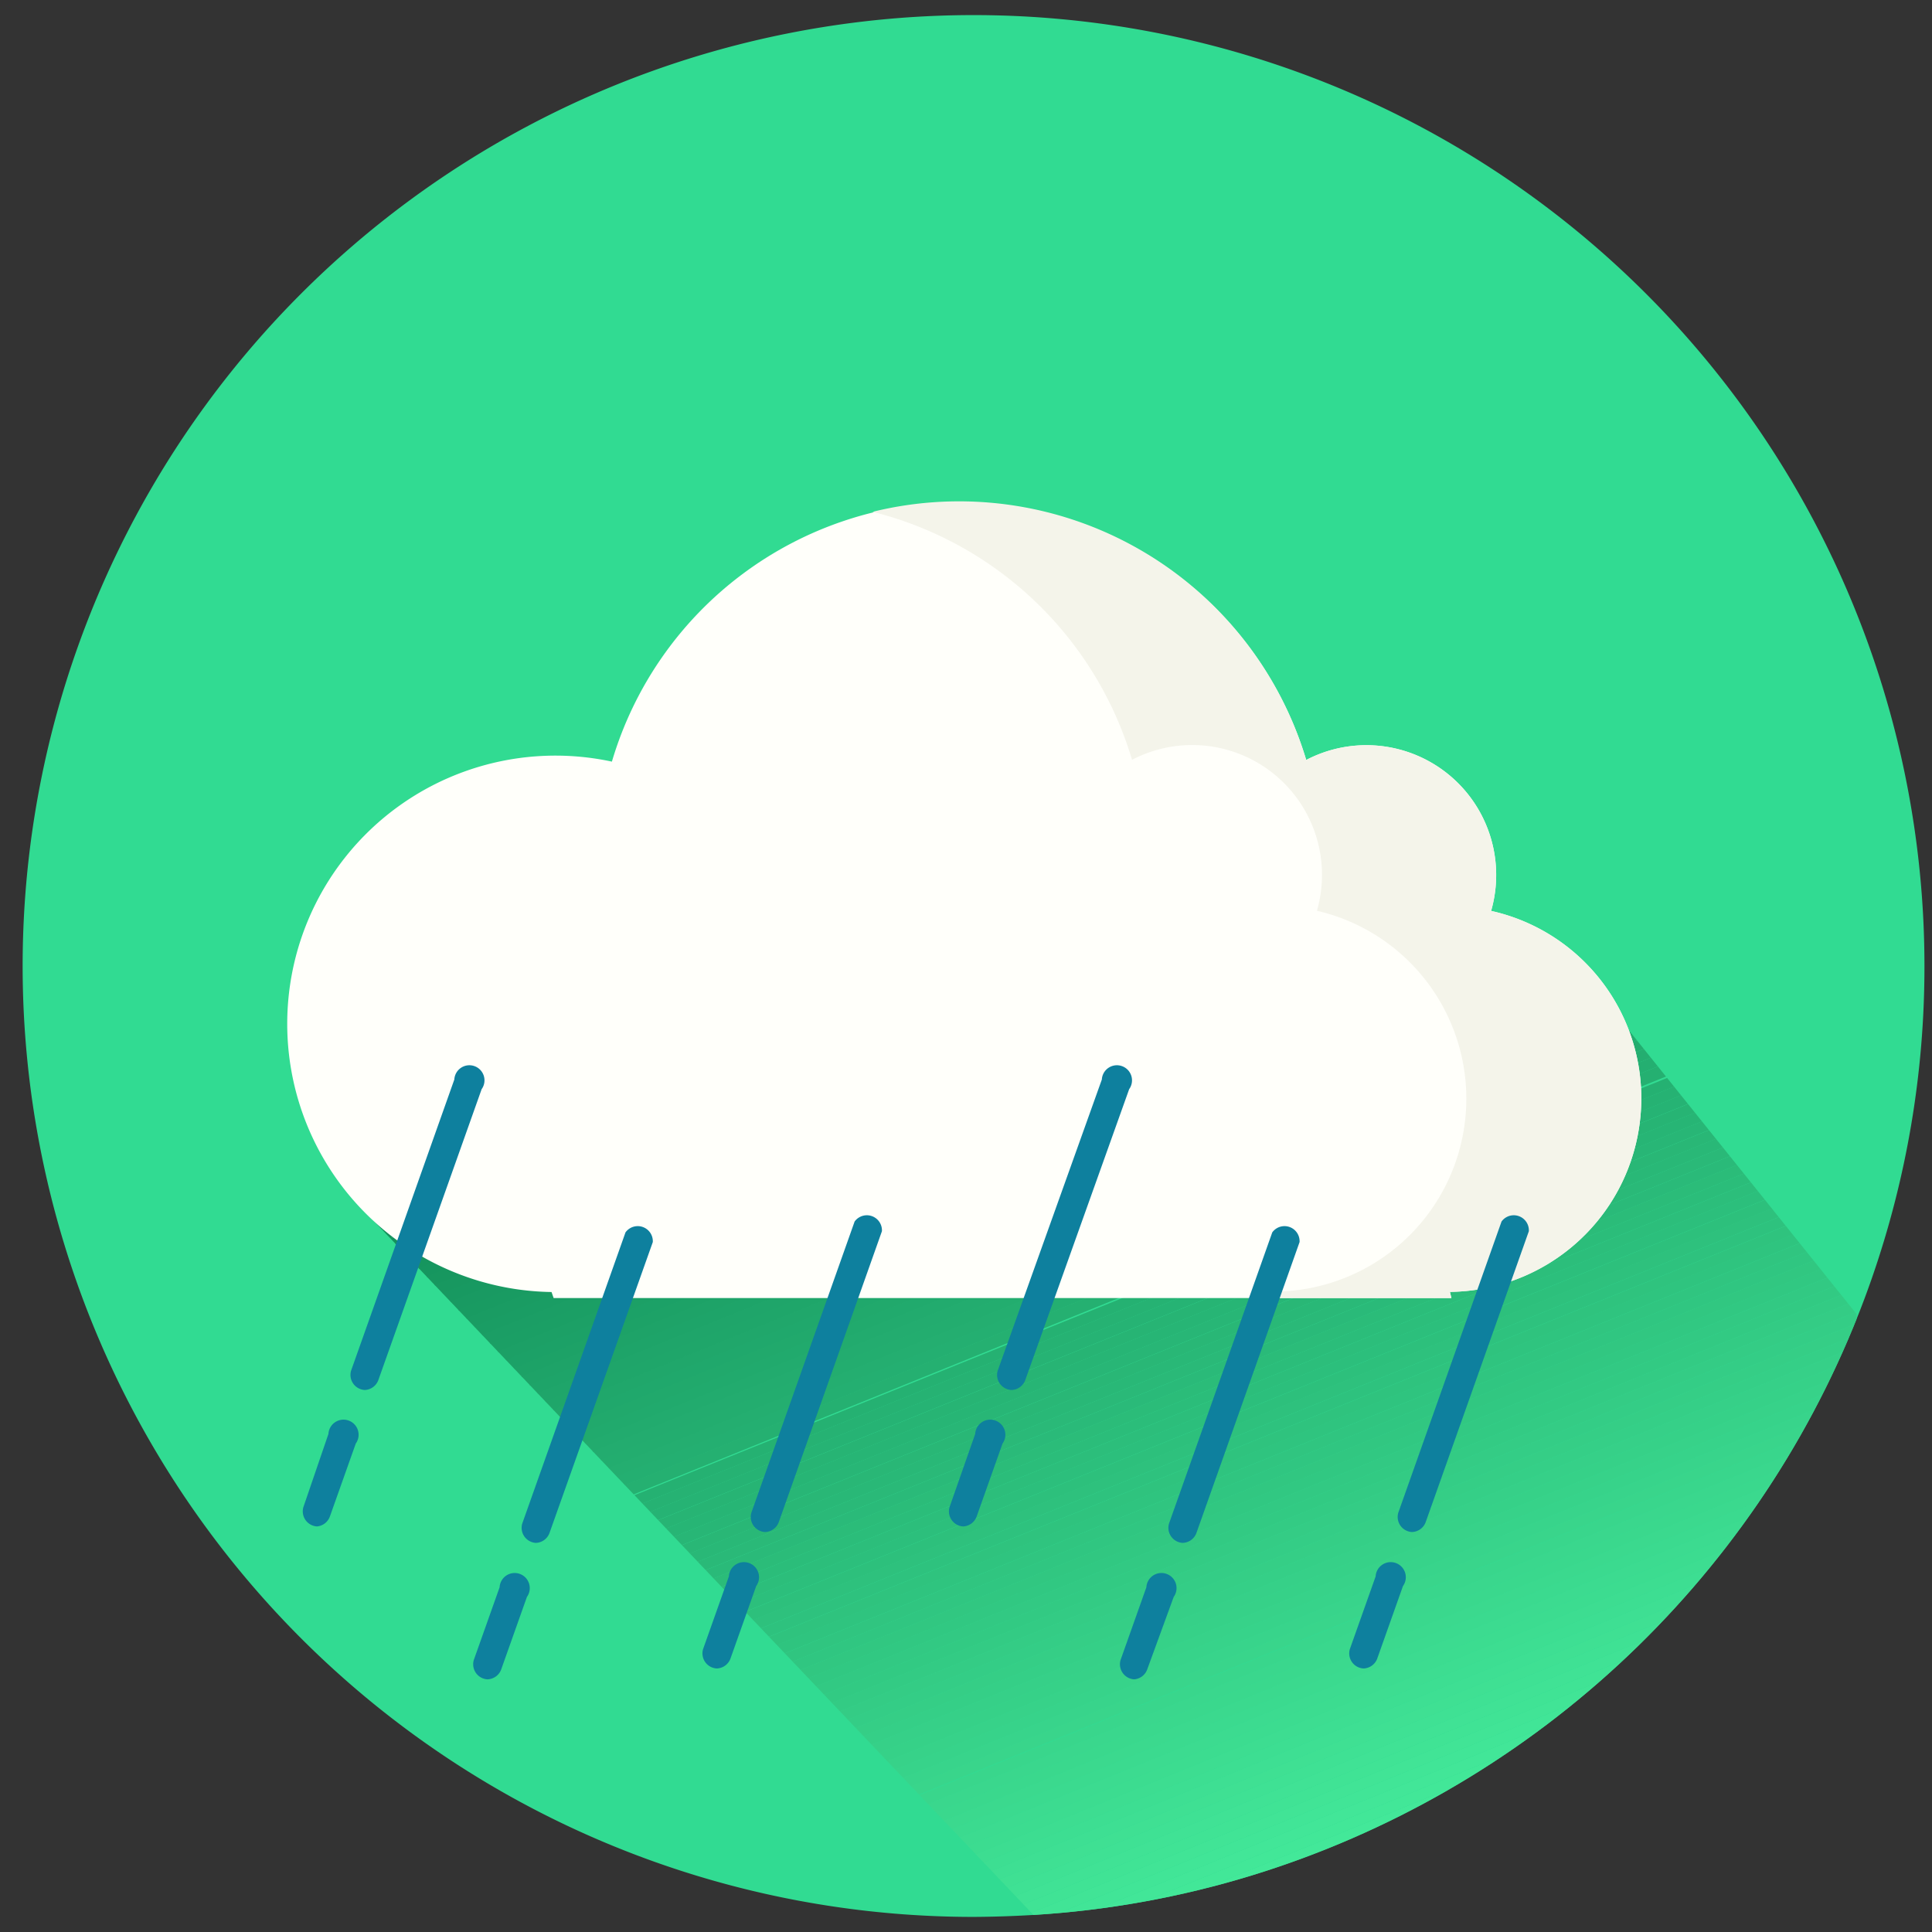 <svg id="основа" xmlns="http://www.w3.org/2000/svg" xmlns:xlink="http://www.w3.org/1999/xlink" viewBox="0 0 128 128"><rect x="0" y="0" width="128" height="128" fill="#333333" stroke="none"/><defs><style>.cls-1{fill:none;}.cls-2{fill:#31db92;}.cls-3{clip-path:url(#clip-path);}.cls-4{fill:#128e59;}.cls-5{fill:#138f5a;}.cls-6{fill:#13905a;}.cls-7{fill:#14915b;}.cls-8{fill:#14925c;}.cls-9{fill:#15935d;}.cls-10{fill:#15945d;}.cls-11{fill:#16955e;}.cls-12{fill:#16965f;}.cls-13{fill:#17975f;}.cls-14{fill:#189860;}.cls-15{fill:#189961;}.cls-16{fill:#199a62;}.cls-17{fill:#199b62;}.cls-18{fill:#1a9c63;}.cls-19{fill:#1a9d64;}.cls-20{fill:#1b9e65;}.cls-21{fill:#1b9f65;}.cls-22{fill:#1ca066;}.cls-23{fill:#1ca167;}.cls-24{fill:#1da267;}.cls-25{fill:#1ea368;}.cls-26{fill:#1ea469;}.cls-27{fill:#1fa56a;}.cls-28{fill:#1fa66a;}.cls-29{fill:#20a76b;}.cls-30{fill:#20a86c;}.cls-31{fill:#21a96c;}.cls-32{fill:#21aa6d;}.cls-33{fill:#22ab6e;}.cls-34{fill:#23ac6f;}.cls-35{fill:#23ad6f;}.cls-36{fill:#24ae70;}.cls-37{fill:#24af71;}.cls-38{fill:#25b071;}.cls-39{fill:#25b172;}.cls-40{fill:#26b273;}.cls-41{fill:#26b374;}.cls-42{fill:#27b474;}.cls-43{fill:#27b575;}.cls-44{fill:#28b676;}.cls-45{fill:#29b776;}.cls-46{fill:#29b877;}.cls-47{fill:#2ab978;}.cls-48{fill:#2aba79;}.cls-49{fill:#2bbc79;}.cls-50{fill:#2bbd7a;}.cls-51{fill:#2cbe7b;}.cls-52{fill:#2cbf7c;}.cls-53{fill:#2dc07c;}.cls-54{fill:#2ec17d;}.cls-55{fill:#2ec27e;}.cls-56{fill:#2fc37e;}.cls-57{fill:#2fc47f;}.cls-58{fill:#30c580;}.cls-59{fill:#30c681;}.cls-60{fill:#31c781;}.cls-61{fill:#31c882;}.cls-62{fill:#32c983;}.cls-63{fill:#32ca83;}.cls-64{fill:#33cb84;}.cls-65{fill:#34cc85;}.cls-66{fill:#34cd86;}.cls-67{fill:#35ce86;}.cls-68{fill:#35cf87;}.cls-69{fill:#36d088;}.cls-70{fill:#36d188;}.cls-71{fill:#37d289;}.cls-72{fill:#37d38a;}.cls-73{fill:#38d48b;}.cls-74{fill:#39d58b;}.cls-75{fill:#39d68c;}.cls-76{fill:#3ad78d;}.cls-77{fill:#3ad88d;}.cls-78{fill:#3bd98e;}.cls-79{fill:#3bda8f;}.cls-80{fill:#3cdb90;}.cls-81{fill:#3cdc90;}.cls-82{fill:#3ddd91;}.cls-83{fill:#3dde92;}.cls-84{fill:#3edf93;}.cls-85{fill:#3fe093;}.cls-86{fill:#3fe194;}.cls-87{fill:#40e295;}.cls-88{fill:#40e395;}.cls-89{fill:#41e496;}.cls-90{fill:#41e597;}.cls-91{fill:#42e698;}.cls-92{fill:#42e798;}.cls-93{fill:#43e899;}.cls-94{fill:#fffffa;}.cls-95{fill:#f4f4ea;}.cls-96{fill:#0e809e;}</style><clipPath id="clip-path"><path class="cls-1" d="M123.09,87.17a63.13,63.13,0,0,1-40.15,37.08,62.2,62.2,0,0,1-14.47,2.62L23.68,79.75l84.23-11.5Z"/></clipPath></defs><title>Weather icons</title><path class="cls-2" d="M127.5,64A62.81,62.81,0,0,1,124,84.73c-0.29.83-.59,1.64-0.91,2.44a63.13,63.13,0,0,1-40.15,37.08,62.2,62.2,0,0,1-14.47,2.62q-2,.12-4,0.13A63,63,0,1,1,127.5,64Z"/><g class="cls-3"><polygon class="cls-4" points="52.14 68 24 79.75 24 68 52.14 68"/><polygon class="cls-4" points="54.03 68 24 80.52 24 79.75 52.14 68 54.03 68"/><polygon class="cls-5" points="55.92 68 24 81.28 24 80.52 54.03 68 55.92 68"/><polygon class="cls-6" points="57.81 68 24 82.04 24 81.28 55.92 68 57.81 68"/><polygon class="cls-7" points="59.7 68 24 82.81 24 82.04 57.81 68 59.7 68"/><polygon class="cls-8" points="61.59 68 23.98 83.39 24 83.17 24 82.81 59.7 68 61.59 68"/><polygon class="cls-9" points="63.48 68 24.09 84.04 23.82 83.32 61.59 68 63.48 68"/><polygon class="cls-10" points="65.37 68 24.35 84.7 24.09 83.98 63.48 68 65.37 68"/><polygon class="cls-11" points="67.26 68 24.62 85.36 24.35 84.64 65.37 68 67.26 68"/><polygon class="cls-12" points="69.15 68 24.88 86.01 24.62 85.29 67.26 68 69.15 68"/><polygon class="cls-13" points="71.04 68 25.15 86.67 24.88 85.95 69.15 68 71.04 68"/><polygon class="cls-14" points="72.93 68 25.41 87.32 25.15 86.6 71.04 68 72.93 68"/><polygon class="cls-15" points="74.82 68 25.68 87.98 25.41 87.26 72.93 68 74.82 68"/><polygon class="cls-16" points="76.7 68 25.94 88.64 25.68 87.92 74.82 68 76.7 68"/><polygon class="cls-17" points="78.59 68 26.21 89.29 25.94 88.57 76.7 68 78.59 68"/><polygon class="cls-18" points="80.48 68 26.47 89.95 26.21 89.23 78.59 68 80.48 68"/><polygon class="cls-19" points="82.37 68 26.74 90.61 26.47 89.89 80.48 68 82.37 68"/><polygon class="cls-20" points="84.26 68 27 91.26 26.74 90.54 82.37 68 84.26 68"/><polygon class="cls-21" points="86.15 68 27.27 91.92 27 91.2 84.26 68 86.15 68"/><polygon class="cls-22" points="88.04 68 27.53 92.57 27.27 91.85 86.15 68 88.04 68"/><polygon class="cls-23" points="89.93 68 27.8 93.23 27.53 92.51 88.04 68 89.93 68"/><polygon class="cls-24" points="91.82 68 28.06 93.89 27.8 93.17 89.93 68 91.82 68"/><polygon class="cls-25" points="93.71 68 28.33 94.54 28.06 93.82 91.82 68 93.71 68"/><polygon class="cls-26" points="95.6 68 28.59 95.2 28.33 94.48 93.71 68 95.6 68"/><polygon class="cls-27" points="97.49 68 28.86 95.86 28.59 95.14 95.6 68 97.49 68"/><polygon class="cls-28" points="99.38 68 29.12 96.51 28.86 95.79 97.49 68 99.38 68"/><polygon class="cls-29" points="101.27 68 29.39 97.17 29.12 96.45 99.38 68 101.27 68"/><polygon class="cls-30" points="103.16 68 29.65 97.82 29.39 97.1 101.27 68 103.16 68"/><polygon class="cls-31" points="105.04 68 29.92 98.48 29.65 97.76 103.16 68 105.04 68"/><polygon class="cls-32" points="106.93 68 30.18 99.14 29.92 98.42 105.04 68 106.93 68"/><polygon class="cls-33" points="108.82 68 30.45 99.79 30.18 99.07 106.93 68 108.82 68"/><polygon class="cls-34" points="110.71 68 30.71 100.45 30.45 99.73 108.82 68 110.71 68"/><polygon class="cls-35" points="112.6 68 30.98 101.1 30.71 100.39 110.71 68 112.6 68"/><polygon class="cls-36" points="114.49 68 31.24 101.76 30.98 101.04 112.6 68 114.49 68"/><polygon class="cls-37" points="116.38 68 31.51 102.42 31.24 101.7 114.49 68 116.38 68"/><polygon class="cls-38" points="116.83 68 117.03 68.63 31.77 103.14 31.51 102.39 116.38 68 116.83 68"/><rect class="cls-39" x="28.56" y="85.95" width="91.95" height="0.71" transform="translate(-26.9 34.21) rotate(-22)"/><rect class="cls-40" x="28.82" y="86.61" width="91.95" height="0.71" transform="translate(-27.13 34.35) rotate(-22)"/><rect class="cls-41" x="29.09" y="87.26" width="91.95" height="0.71" transform="translate(-27.36 34.5) rotate(-22)"/><rect class="cls-42" x="29.35" y="87.92" width="91.95" height="0.71" transform="translate(-27.58 34.65) rotate(-22)"/><rect class="cls-43" x="29.62" y="88.58" width="91.95" height="0.71" transform="translate(-27.81 34.79) rotate(-22)"/><rect class="cls-44" x="29.88" y="89.23" width="91.95" height="0.71" transform="translate(-28.04 34.94) rotate(-22)"/><rect class="cls-45" x="30.15" y="89.89" width="91.95" height="0.71" transform="translate(-28.26 35.09) rotate(-22)"/><rect class="cls-46" x="30.41" y="90.54" width="91.95" height="0.71" transform="translate(-28.49 35.24) rotate(-22)"/><rect class="cls-47" x="30.68" y="91.2" width="91.95" height="0.71" transform="translate(-28.71 35.38) rotate(-22)"/><rect class="cls-48" x="30.95" y="91.86" width="91.95" height="0.71" transform="translate(-28.94 35.53) rotate(-22)"/><rect class="cls-49" x="31.21" y="92.51" width="91.95" height="0.71" transform="translate(-29.17 35.68) rotate(-22)"/><rect class="cls-50" x="31.48" y="93.17" width="91.95" height="0.71" transform="translate(-29.39 35.82) rotate(-22)"/><rect class="cls-51" x="31.74" y="93.83" width="91.95" height="0.71" transform="translate(-29.62 35.97) rotate(-22)"/><rect class="cls-52" x="32.01" y="94.48" width="91.95" height="0.71" transform="translate(-29.85 36.12) rotate(-22)"/><rect class="cls-53" x="32.27" y="95.14" width="91.95" height="0.71" transform="translate(-30.07 36.27) rotate(-22)"/><rect class="cls-54" x="32.54" y="95.79" width="91.95" height="0.71" transform="translate(-30.3 36.41) rotate(-22)"/><rect class="cls-55" x="32.8" y="96.45" width="91.95" height="0.71" transform="translate(-30.53 36.56) rotate(-22)"/><rect class="cls-56" x="33.07" y="97.11" width="91.95" height="0.71" transform="translate(-30.75 36.71) rotate(-22)"/><rect class="cls-57" x="33.33" y="97.76" width="91.95" height="0.71" transform="translate(-30.98 36.85) rotate(-22)"/><rect class="cls-58" x="33.6" y="98.42" width="91.95" height="0.71" transform="translate(-31.21 37) rotate(-22)"/><rect class="cls-59" x="33.86" y="99.07" width="91.95" height="0.71" transform="translate(-31.43 37.15) rotate(-22)"/><rect class="cls-60" x="34.13" y="99.73" width="91.95" height="0.71" transform="translate(-31.66 37.29) rotate(-22)"/><polygon class="cls-61" points="122.82 83.19 123 83.76 123 83.86 37.83 118.29 37.56 117.64 122.82 83.19"/><polygon class="cls-62" points="123 84.62 38.09 118.95 37.8 118.29 123 83.86 123 84.62"/><polygon class="cls-63" points="123 85.39 38.36 119.6 38.07 118.95 123 84.62 123 85.39"/><polygon class="cls-64" points="123 86.15 38.62 120.26 38.33 119.6 123 85.39 123 86.15"/><polygon class="cls-65" points="123 86.91 38.89 120.92 38.6 120.26 123 86.15 123 86.91"/><polygon class="cls-66" points="123 87.68 39.15 121.57 38.86 120.92 123 86.91 123 87.68"/><polygon class="cls-67" points="123 88.44 39.42 122.23 39.13 121.57 123 87.68 123 88.44"/><polygon class="cls-68" points="123 89.2 39.68 122.89 39.39 122.23 123 88.44 123 89.2"/><polygon class="cls-69" points="123 89.97 39.95 123.54 39.66 122.89 123 89.2 123 89.97"/><polygon class="cls-70" points="123 90.73 40.21 124.2 39.92 123.54 123 89.97 123 90.73"/><polygon class="cls-71" points="123 91.49 40.48 124.85 40.19 124.2 123 90.73 123 91.49"/><polygon class="cls-72" points="123 92.26 40.74 125.51 40.45 124.85 123 91.49 123 92.26"/><polygon class="cls-73" points="123 93.02 41.01 126.17 40.72 125.51 123 92.26 123 93.02"/><polygon class="cls-74" points="123 93.78 41.27 126.82 40.98 126.17 123 93.02 123 93.78"/><polygon class="cls-75" points="123 94.55 43.09 127 41.34 127 41.27 126.89 123 93.78 123 94.55"/><polygon class="cls-76" points="123 95.31 44.98 127 43.09 127 123 94.55 123 95.31"/><polygon class="cls-77" points="123 96.07 46.86 127 44.98 127 123 95.31 123 96.07"/><polygon class="cls-78" points="123 96.84 48.75 127 46.86 127 123 96.07 123 96.84"/><polygon class="cls-79" points="123 97.6 50.64 127 48.75 127 123 96.84 123 97.6"/><polygon class="cls-80" points="123 98.36 52.53 127 50.64 127 123 97.6 123 98.36"/><polygon class="cls-81" points="123 99.13 54.42 127 52.53 127 123 98.36 123 99.13"/><polygon class="cls-82" points="123 99.89 56.31 127 54.42 127 123 99.13 123 99.89"/><polygon class="cls-83" points="123 100.65 58.2 127 56.31 127 123 99.89 123 100.65"/><polygon class="cls-84" points="123 101.42 60.09 127 58.2 127 123 100.65 123 101.42"/><polygon class="cls-85" points="123 102.18 61.98 127 60.09 127 123 101.42 123 102.18"/><polygon class="cls-86" points="123 102.94 63.87 127 61.98 127 123 102.18 123 102.94"/><polygon class="cls-87" points="123 103.71 65.76 127 63.87 127 123 102.94 123 103.71"/><polygon class="cls-88" points="123 104.47 67.65 127 65.76 127 123 103.71 123 104.47"/><polygon class="cls-89" points="123 105.23 69.53 127 67.65 127 123 104.47 123 105.23"/><polygon class="cls-90" points="123 106 71.42 127 69.53 127 123 105.23 123 106"/><polygon class="cls-91" points="123 106.76 73.31 127 71.42 127 123 106 123 106.76"/><polygon class="cls-92" points="123 107.52 75.2 127 73.31 127 123 106.76 123 107.52"/><polygon class="cls-93" points="123 108.29 77.09 127 75.2 127 123 107.52 123 108.29"/><polygon class="cls-93" points="77.09 127 123 108.29 123 127 77.09 127"/></g><path class="cls-94" d="M108.74,72.75a12.71,12.71,0,0,0-9.95-12.4,8.6,8.6,0,0,0-12.25-10,24,24,0,0,0-46,.11,17.77,17.77,0,1,0-4,35.14L36.68,86H96.16l-0.1-.41A12.82,12.82,0,0,0,108.74,72.75Z"/><path class="cls-95" d="M108.74,72.75a12.71,12.71,0,0,0-9.95-12.4,8.6,8.6,0,0,0-12.25-10A24,24,0,0,0,57.81,33.91,24,24,0,0,1,75,50.34a8.6,8.6,0,0,1,12.25,10,12.78,12.78,0,0,1-2.73,25.23L84.65,86H96.16l-0.1-.41A12.82,12.82,0,0,0,108.74,72.75Z"/><path class="cls-96" d="M78.35,102.22a1,1,0,0,1-.9-1.28l6.84-19.29a1,1,0,0,1,1.81.64l-6.84,19.29A1,1,0,0,1,78.35,102.22Z"/><path class="cls-96" d="M75.14,111.26a1,1,0,0,1-.9-1.28l1.71-4.82a1,1,0,1,1,1.81.64L76,110.62A1,1,0,0,1,75.14,111.26Z"/><path class="cls-96" d="M93.54,101.5a1,1,0,0,1-.9-1.28l6.84-19.29a1,1,0,0,1,1.81.64l-6.84,19.29A1,1,0,0,1,93.54,101.5Z"/><path class="cls-96" d="M90.33,110.54a1,1,0,0,1-.9-1.28l1.71-4.82a1,1,0,1,1,1.81.64l-1.71,4.82A1,1,0,0,1,90.33,110.54Z"/><path class="cls-96" d="M67,92.09a1,1,0,0,1-.9-1.28L73,71.52a1,1,0,1,1,1.81.64L67.92,91.45A1,1,0,0,1,67,92.09Z"/><path class="cls-96" d="M63.81,101.13a1,1,0,0,1-.9-1.28L64.61,95a1,1,0,1,1,1.81.64l-1.71,4.82A1,1,0,0,1,63.81,101.13Z"/><path class="cls-96" d="M35.5,102.22a1,1,0,0,1-.9-1.28l6.84-19.29a1,1,0,0,1,1.81.64L36.4,101.58A1,1,0,0,1,35.5,102.22Z"/><path class="cls-96" d="M32.29,111.26a1,1,0,0,1-.9-1.28l1.71-4.82a1,1,0,1,1,1.81.64l-1.71,4.82A1,1,0,0,1,32.29,111.26Z"/><path class="cls-96" d="M50.68,101.5a1,1,0,0,1-.9-1.28l6.84-19.29a1,1,0,0,1,1.81.64l-6.84,19.29A1,1,0,0,1,50.68,101.5Z"/><path class="cls-96" d="M47.48,110.54a1,1,0,0,1-.9-1.28l1.71-4.82a1,1,0,1,1,1.81.64l-1.71,4.82A1,1,0,0,1,47.48,110.54Z"/><path class="cls-96" d="M24.16,92.09a1,1,0,0,1-.9-1.28L30.1,71.52a1,1,0,1,1,1.81.64L25.06,91.45A1,1,0,0,1,24.16,92.09Z"/><path class="cls-96" d="M21,101.13a1,1,0,0,1-.9-1.28L21.76,95a1,1,0,1,1,1.81.64l-1.71,4.82A1,1,0,0,1,21,101.13Z"/></svg>
